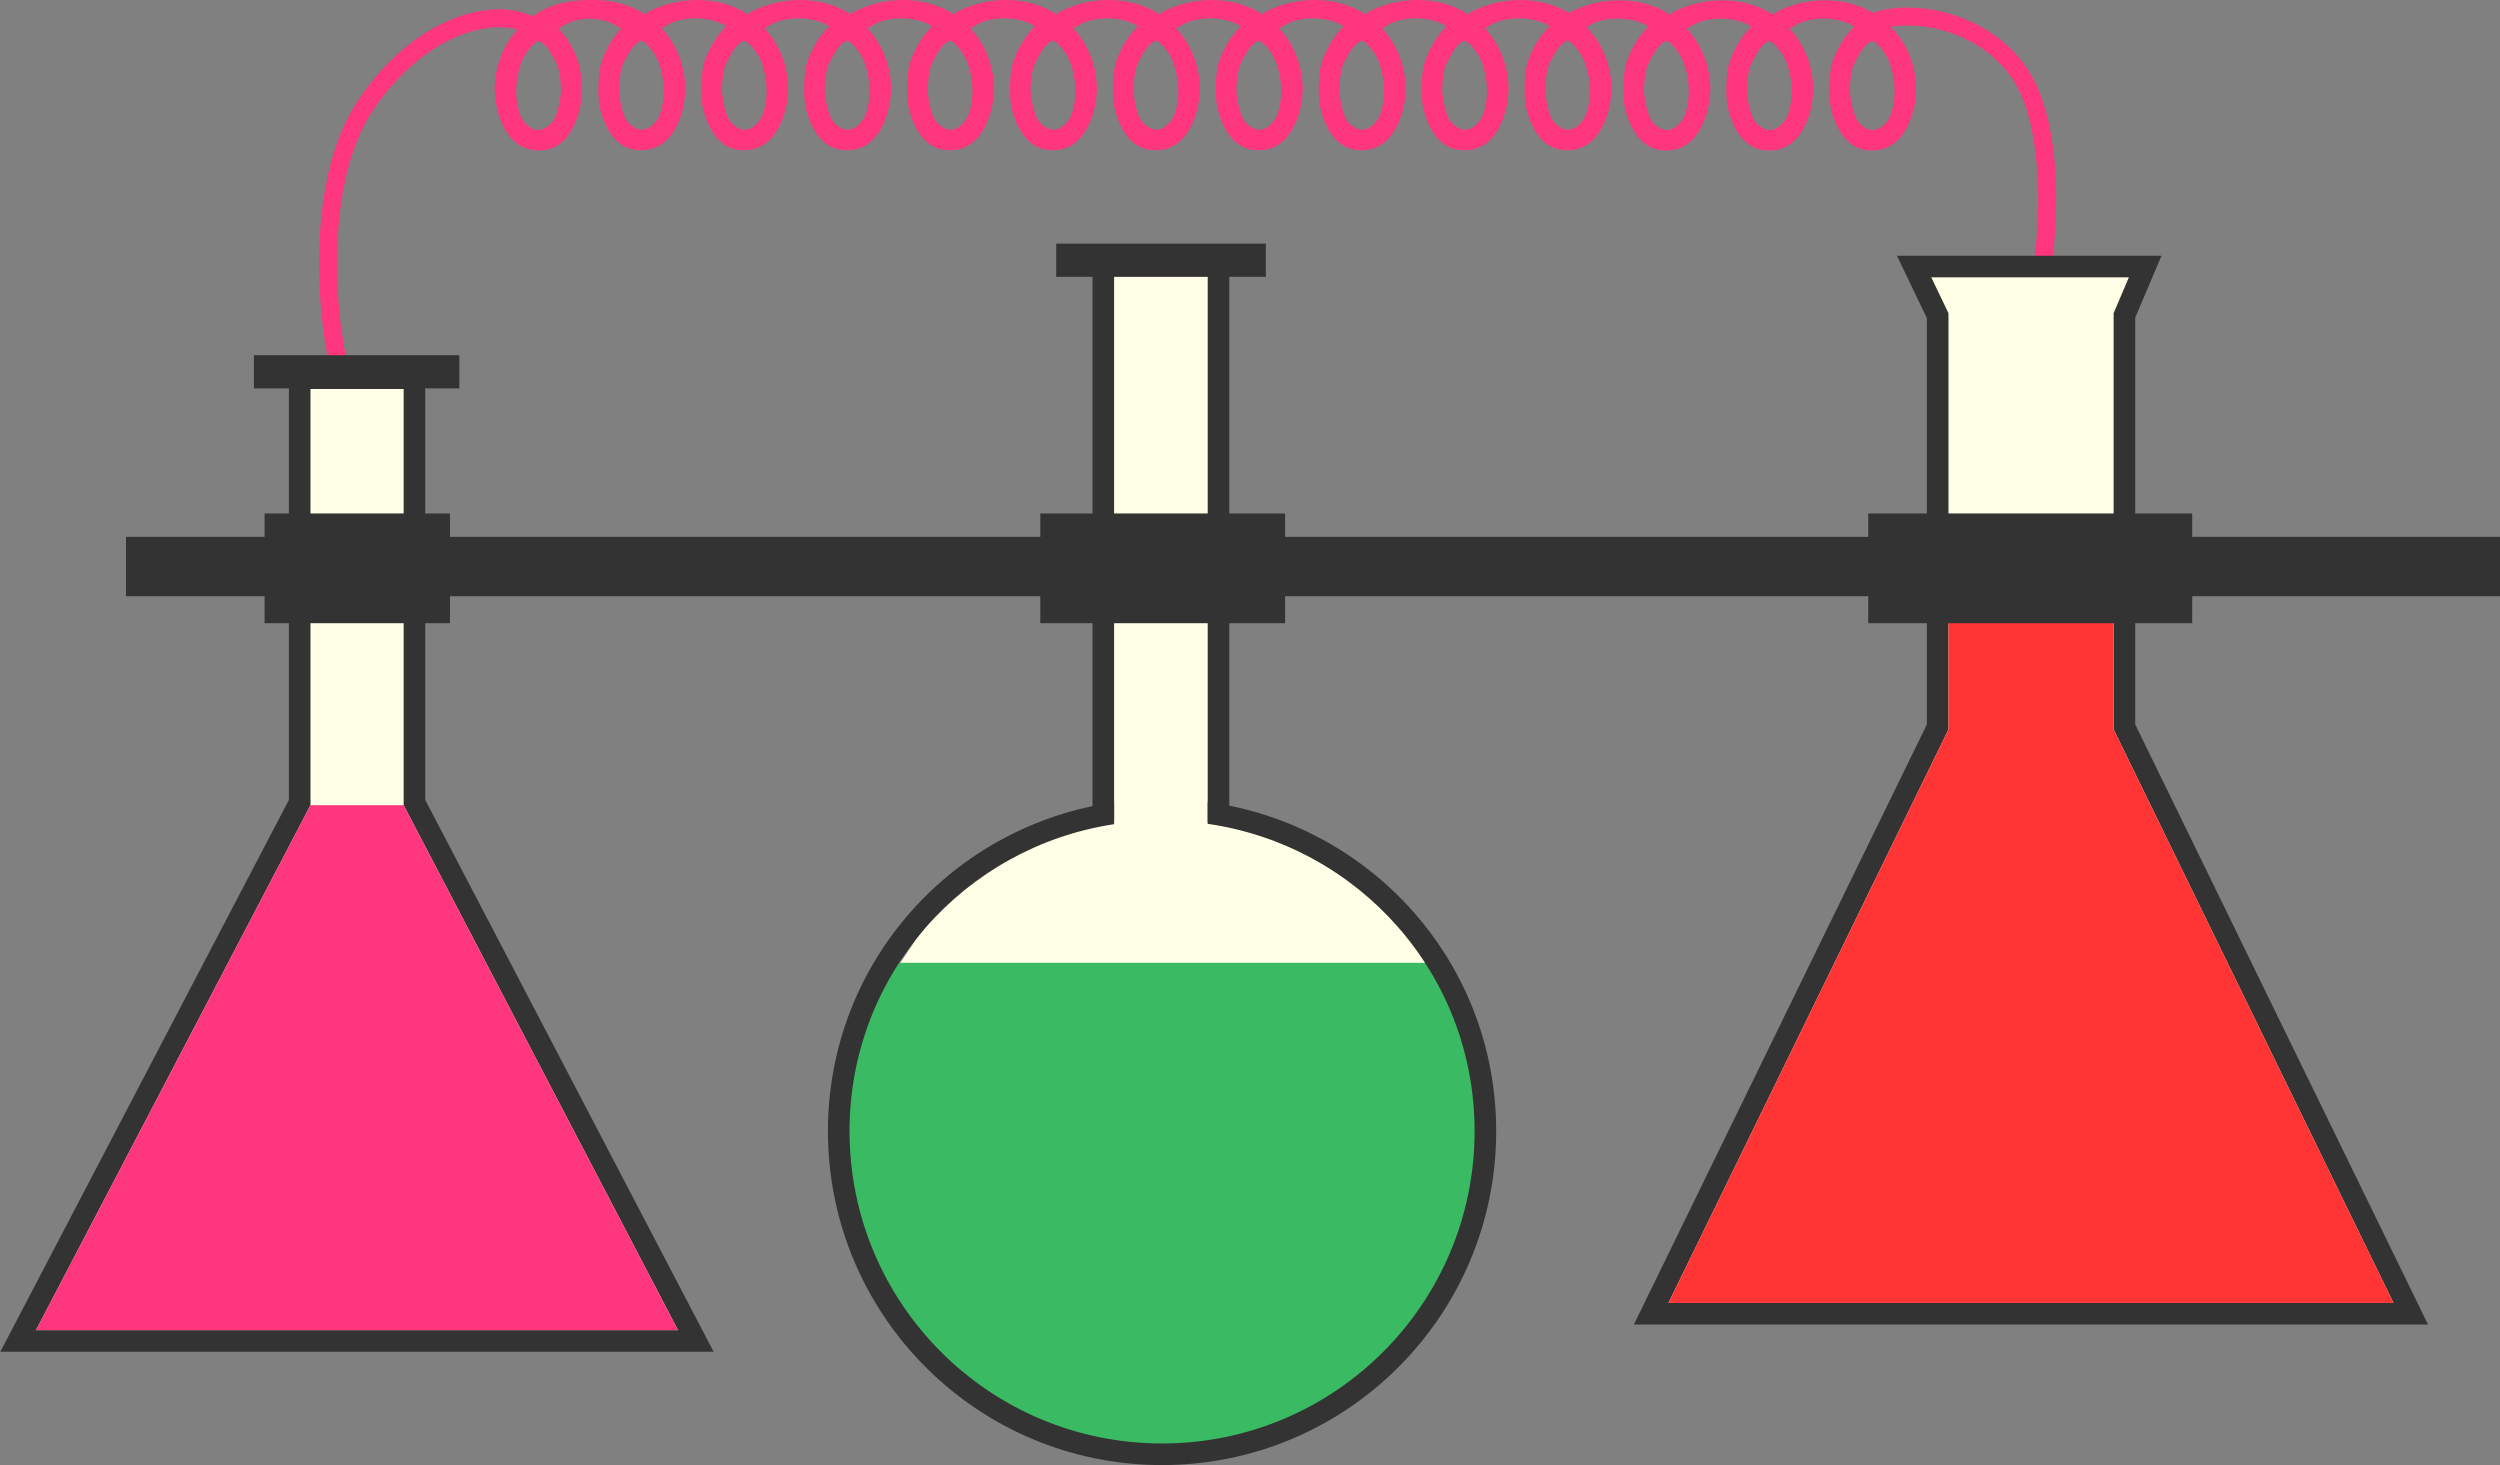 <svg width="1389" height="814" viewBox="0 0 1389 814" fill="none" xmlns="http://www.w3.org/2000/svg">
<rect x="0" y="0" width="1389" height="814" fill="#808080" stroke="none"/>
<path d="M306.74 12.434L306.733 12.429C306.001 11.869 305.253 11.325 304.64 10.902C304.333 10.691 304.065 10.514 303.854 10.382C303.748 10.315 303.661 10.264 303.594 10.226C303.535 10.194 303.506 10.18 303.499 10.177C303.497 10.176 303.497 10.176 303.498 10.176C303.352 10.118 303.18 10.045 303.026 9.959C302.901 9.889 302.626 9.724 302.453 9.414C302.352 9.235 302.29 9.014 302.307 8.771C302.322 8.538 302.405 8.348 302.49 8.212C302.644 7.964 302.866 7.792 303.027 7.681C303.368 7.444 303.892 7.179 304.576 6.863C305.279 6.537 306.22 6.128 307.441 5.603L307.445 5.601C323.494 -1.212 342.807 -0.601 357.21 8.4L357.211 8.401C376.229 20.323 384.474 44.078 376.952 65.087L376.951 65.089C374.678 71.385 371.535 76.064 367.497 78.978C363.437 81.906 358.57 82.982 353.01 82.243C344.11 81.083 337.621 73.033 334.399 60.196C333.62 57.187 333.341 52.21 333.465 47.39C333.59 42.577 334.121 37.713 335.057 34.948C337.436 27.863 341.046 21.717 345.749 16.609L345.753 16.605L347.784 14.425L346.217 13.378C346.216 13.377 346.215 13.376 346.214 13.376C343.574 11.634 340.146 10.559 336.833 9.934C333.531 9.311 330.423 9.149 328.489 9.187C324.563 9.263 318.113 10.124 313.445 12.863C313.443 12.864 313.442 12.865 313.44 12.866L310.617 14.564L310.04 14.912L309.501 14.507L306.74 12.434ZM304.005 8.215C304.005 8.215 304.006 8.215 304.006 8.215C303.996 8.208 303.99 8.205 303.99 8.206C303.991 8.206 303.995 8.209 304.005 8.215ZM366.754 34.08L366.754 34.08L366.751 34.071C365.772 31.404 363.844 28.242 361.75 25.751C360.705 24.508 359.644 23.463 358.67 22.738C357.662 21.988 356.887 21.685 356.387 21.685C355.823 21.685 355.139 21.929 354.371 22.407C353.616 22.878 352.865 23.521 352.188 24.191C351.514 24.857 350.936 25.527 350.525 26.032C350.321 26.284 350.159 26.493 350.05 26.637C349.995 26.71 349.954 26.766 349.926 26.803L349.901 26.837L349.873 26.882C349.844 26.927 349.801 26.995 349.746 27.082C349.636 27.257 349.477 27.511 349.281 27.828C348.891 28.462 348.356 29.346 347.78 30.345C346.617 32.362 345.329 34.777 344.697 36.547C344.074 38.293 343.61 41.094 343.302 43.763C342.997 46.416 342.859 48.819 342.859 49.717C342.859 51.642 343.55 58.929 346.012 65.025C347.184 67.926 349.161 69.948 351.177 71.247C353.216 72.562 355.226 73.094 356.387 73.094C358.815 73.094 363.081 72.043 366.799 65.734C371.101 56.041 370.362 43.654 366.754 34.08Z" fill="#FD367E" stroke="#FD367E" stroke-width="2"/>
<path d="M535.443 12.434L535.436 12.429C534.704 11.869 533.956 11.325 533.343 10.902C533.036 10.691 532.768 10.514 532.557 10.382C532.451 10.315 532.364 10.264 532.297 10.226C532.238 10.194 532.209 10.18 532.202 10.177C532.201 10.176 532.201 10.176 532.202 10.176C532.056 10.118 531.883 10.045 531.729 9.959C531.604 9.889 531.329 9.724 531.156 9.414C531.055 9.235 530.994 9.014 531.01 8.771C531.025 8.538 531.108 8.348 531.193 8.212C531.347 7.964 531.57 7.792 531.73 7.681C532.071 7.444 532.595 7.179 533.28 6.863C533.983 6.537 534.924 6.128 536.144 5.603L536.148 5.601C552.197 -1.212 571.51 -0.601 585.913 8.4L585.915 8.401C604.932 20.323 613.178 44.078 605.655 65.087L605.654 65.089C603.381 71.385 600.239 76.064 596.2 78.978C592.141 81.906 587.273 82.982 581.713 82.243C572.813 81.083 566.324 73.033 563.102 60.196C562.323 57.187 562.044 52.21 562.169 47.39C562.293 42.577 562.824 37.713 563.76 34.948C566.139 27.863 569.749 21.717 574.452 16.609L574.456 16.605L576.487 14.425L574.92 13.378C574.919 13.377 574.918 13.376 574.917 13.376C572.278 11.634 568.849 10.559 565.537 9.934C562.234 9.311 559.127 9.149 557.192 9.187C553.267 9.263 546.816 10.124 542.148 12.863C542.147 12.864 542.145 12.865 542.143 12.866L539.32 14.564L538.743 14.912L538.204 14.507L535.443 12.434ZM532.708 8.215C532.709 8.215 532.709 8.215 532.709 8.215C532.699 8.208 532.693 8.205 532.694 8.206C532.694 8.206 532.699 8.209 532.708 8.215ZM595.457 34.08L595.457 34.08L595.454 34.071C594.475 31.404 592.548 28.242 590.453 25.751C589.408 24.508 588.347 23.463 587.373 22.738C586.365 21.988 585.59 21.685 585.091 21.685C584.526 21.685 583.842 21.929 583.074 22.407C582.319 22.878 581.568 23.521 580.891 24.191C580.217 24.857 579.639 25.527 579.229 26.032C579.024 26.284 578.862 26.493 578.753 26.637C578.698 26.71 578.657 26.766 578.629 26.803L578.605 26.837L578.576 26.882C578.547 26.927 578.504 26.995 578.449 27.082C578.339 27.257 578.18 27.511 577.985 27.828C577.594 28.462 577.059 29.346 576.483 30.345C575.32 32.362 574.032 34.777 573.401 36.547C572.778 38.293 572.313 41.094 572.006 43.763C571.7 46.416 571.563 48.819 571.563 49.717C571.563 51.642 572.254 58.929 574.716 65.025C575.888 67.926 577.864 69.948 579.88 71.247C581.92 72.562 583.929 73.094 585.091 73.094C587.519 73.094 591.784 72.043 595.502 65.734C599.805 56.041 599.065 43.654 595.457 34.08Z" fill="#FD367E" stroke="#FD367E" stroke-width="2"/>
<path d="M706.971 12.433L706.964 12.428C706.232 11.868 705.484 11.324 704.871 10.901C704.564 10.69 704.296 10.512 704.085 10.38C703.979 10.314 703.892 10.263 703.825 10.225C703.766 10.193 703.737 10.179 703.73 10.176C703.729 10.175 703.729 10.175 703.73 10.175C703.584 10.117 703.411 10.044 703.257 9.958C703.132 9.888 702.857 9.723 702.684 9.413C702.583 9.234 702.522 9.013 702.538 8.77C702.553 8.537 702.636 8.347 702.722 8.211C702.875 7.963 703.098 7.791 703.258 7.68C703.599 7.443 704.123 7.178 704.808 6.862C705.511 6.537 706.452 6.127 707.672 5.602L707.676 5.6C723.725 -1.213 743.038 -0.602 757.442 8.399L757.443 8.4C776.461 20.322 784.706 44.077 777.183 65.085L777.182 65.088C774.909 71.384 771.767 76.063 767.728 78.977C763.669 81.906 758.801 82.981 753.241 82.243C744.341 81.082 737.852 73.032 734.63 60.195C733.851 57.186 733.572 52.209 733.697 47.389C733.821 42.576 734.352 37.712 735.288 34.947C737.667 27.862 741.277 21.716 745.98 16.608L745.984 16.604L748.015 14.424L746.448 13.377C746.447 13.376 746.446 13.376 746.445 13.375C743.806 11.633 740.377 10.558 737.065 9.933C733.762 9.31 730.655 9.148 728.72 9.186C724.795 9.262 718.344 10.123 713.676 12.862C713.675 12.863 713.673 12.864 713.672 12.865L710.849 14.563L710.271 14.911L709.733 14.506L706.971 12.433ZM704.236 8.214C704.237 8.214 704.237 8.214 704.237 8.214C704.227 8.207 704.221 8.204 704.222 8.205C704.222 8.205 704.227 8.208 704.236 8.214ZM766.985 34.079L766.985 34.079L766.982 34.07C766.003 31.403 764.076 28.241 761.981 25.75C760.936 24.507 759.875 23.462 758.901 22.737C757.894 21.987 757.118 21.684 756.619 21.684C756.054 21.684 755.37 21.928 754.602 22.407C753.847 22.877 753.096 23.52 752.419 24.19C751.745 24.856 751.167 25.526 750.757 26.031C750.552 26.283 750.391 26.492 750.281 26.637C750.226 26.709 750.185 26.765 750.158 26.802L750.133 26.836L750.104 26.881C750.075 26.927 750.032 26.994 749.977 27.081C749.867 27.256 749.708 27.51 749.513 27.827C749.122 28.461 748.587 29.345 748.011 30.344C746.848 32.361 745.56 34.776 744.929 36.546C744.306 38.292 743.841 41.093 743.534 43.762C743.228 46.415 743.091 48.819 743.091 49.716C743.091 51.641 743.782 58.928 746.244 65.024C747.416 67.925 749.392 69.947 751.408 71.246C753.448 72.561 755.457 73.093 756.619 73.093C759.047 73.093 763.312 72.042 767.03 65.733C771.333 56.041 770.593 43.653 766.985 34.079Z" fill="#FD367E" stroke="#FD367E" stroke-width="2"/>
<path d="M933.44 12.6L933.434 12.594C932.701 12.035 931.953 11.491 931.34 11.068C931.033 10.856 930.766 10.679 930.554 10.547C930.448 10.481 930.362 10.43 930.294 10.392C930.236 10.359 930.206 10.345 930.2 10.342C930.198 10.342 930.198 10.342 930.199 10.342C930.053 10.283 929.88 10.211 929.726 10.124C929.602 10.054 929.327 9.89 929.153 9.58C929.053 9.4 928.991 9.18 929.007 8.937C929.023 8.704 929.106 8.514 929.191 8.377C929.345 8.13 929.567 7.958 929.727 7.847C930.069 7.61 930.593 7.345 931.277 7.028C931.98 6.703 932.921 6.293 934.141 5.769L934.146 5.767C950.194 -1.047 969.508 -0.435 983.911 8.566L983.912 8.567C1002.93 20.489 1011.17 44.244 1003.65 65.252L1003.65 65.255C1001.38 71.551 998.236 76.229 994.197 79.143C990.138 82.072 985.271 83.148 979.71 82.409C970.81 81.249 964.322 73.199 961.099 60.362C960.32 57.352 960.042 52.376 960.166 47.556C960.29 42.743 960.822 37.879 961.758 35.114C964.137 28.028 967.747 21.883 972.449 16.775L972.453 16.77L974.484 14.591L972.917 13.543C972.916 13.543 972.915 13.542 972.915 13.542C970.275 11.8 966.847 10.725 963.534 10.1C960.231 9.476 957.124 9.315 955.19 9.353C951.264 9.429 944.813 10.29 940.145 13.029C940.144 13.03 940.142 13.03 940.141 13.031L937.318 14.73L936.741 15.078L936.202 14.673L933.44 12.6ZM930.706 8.381C930.706 8.381 930.706 8.381 930.707 8.381C930.696 8.374 930.691 8.371 930.691 8.371C930.691 8.372 930.696 8.375 930.706 8.381ZM993.454 34.245L993.454 34.245L993.451 34.237C992.472 31.57 990.545 28.408 988.45 25.917C987.405 24.674 986.344 23.629 985.37 22.904C984.363 22.154 983.588 21.851 983.088 21.851C982.524 21.851 981.84 22.095 981.072 22.573C980.316 23.044 979.565 23.687 978.888 24.357C978.215 25.023 977.637 25.693 977.226 26.198C977.021 26.45 976.86 26.659 976.75 26.803C976.696 26.876 976.654 26.932 976.627 26.969L976.602 27.003L976.573 27.048C976.544 27.093 976.502 27.161 976.447 27.248C976.337 27.422 976.177 27.677 975.982 27.994C975.591 28.628 975.056 29.512 974.48 30.511C973.318 32.528 972.03 34.943 971.398 36.713C970.775 38.459 970.31 41.26 970.003 43.929C969.697 46.582 969.56 48.985 969.56 49.883C969.56 51.808 970.251 59.095 972.713 65.191C973.885 68.092 975.862 70.114 977.877 71.413C979.917 72.728 981.927 73.26 983.088 73.26C985.516 73.26 989.782 72.208 993.5 65.899C997.802 56.207 997.062 43.82 993.454 34.245Z" fill="#FD367E" stroke="#FD367E" stroke-width="2"/>
<path d="M421.092 12.434L421.085 12.429C420.353 11.869 419.605 11.325 418.992 10.902C418.685 10.691 418.417 10.514 418.206 10.382C418.1 10.315 418.013 10.264 417.946 10.226C417.887 10.194 417.858 10.18 417.851 10.177C417.85 10.176 417.849 10.176 417.851 10.176C417.704 10.118 417.532 10.045 417.378 9.959C417.253 9.889 416.978 9.724 416.805 9.414C416.704 9.235 416.643 9.014 416.659 8.771C416.674 8.538 416.757 8.348 416.842 8.212C416.996 7.964 417.219 7.792 417.379 7.681C417.72 7.444 418.244 7.179 418.928 6.863C419.632 6.537 420.573 6.128 421.793 5.603L421.797 5.601C437.846 -1.212 457.159 -0.601 471.562 8.4L471.564 8.401C490.581 20.323 498.827 44.078 491.304 65.087L491.303 65.089C489.03 71.385 485.888 76.064 481.849 78.978C477.79 81.906 472.922 82.982 467.362 82.243C458.462 81.083 451.973 73.033 448.751 60.196C447.972 57.187 447.693 52.21 447.818 47.39C447.942 42.577 448.473 37.713 449.409 34.948C451.788 27.863 455.398 21.717 460.101 16.609L460.105 16.605L462.136 14.425L460.569 13.378C460.568 13.377 460.567 13.376 460.566 13.376C457.927 11.634 454.498 10.559 451.185 9.934C447.883 9.311 444.776 9.149 442.841 9.187C438.916 9.263 432.465 10.124 427.797 12.863C427.796 12.864 427.794 12.865 427.792 12.866L424.969 14.564L424.392 14.912L423.853 14.507L421.092 12.434ZM418.357 8.215C418.358 8.215 418.358 8.215 418.358 8.215C418.348 8.208 418.342 8.205 418.343 8.206C418.343 8.206 418.348 8.209 418.357 8.215ZM481.106 34.08L481.106 34.08L481.103 34.071C480.124 31.404 478.197 28.242 476.102 25.751C475.057 24.508 473.996 23.463 473.022 22.738C472.014 21.988 471.239 21.685 470.74 21.685C470.175 21.685 469.491 21.929 468.723 22.407C467.968 22.878 467.217 23.521 466.54 24.191C465.866 24.857 465.288 25.527 464.878 26.032C464.673 26.284 464.511 26.493 464.402 26.637C464.347 26.71 464.306 26.766 464.278 26.803L464.253 26.837L464.225 26.882C464.196 26.927 464.153 26.995 464.098 27.082C463.988 27.257 463.829 27.511 463.634 27.828C463.243 28.462 462.708 29.346 462.132 30.345C460.969 32.362 459.681 34.777 459.05 36.547C458.427 38.293 457.962 41.094 457.655 43.763C457.349 46.416 457.212 48.819 457.212 49.717C457.212 51.642 457.903 58.929 460.365 65.025C461.537 67.926 463.513 69.948 465.529 71.247C467.569 72.562 469.578 73.094 470.74 73.094C473.167 73.094 477.433 72.043 481.151 65.734C485.453 56.041 484.714 43.654 481.106 34.08Z" fill="#FD367E" stroke="#FD367E" stroke-width="2"/>
<path d="M649.795 12.433L649.788 12.428C649.056 11.868 648.308 11.324 647.695 10.901C647.388 10.69 647.12 10.512 646.909 10.38C646.803 10.314 646.716 10.263 646.649 10.225C646.59 10.193 646.561 10.179 646.554 10.176C646.553 10.175 646.553 10.175 646.554 10.175C646.408 10.117 646.235 10.044 646.081 9.958C645.956 9.888 645.681 9.723 645.508 9.413C645.407 9.234 645.346 9.013 645.362 8.77C645.377 8.537 645.46 8.347 645.546 8.211C645.699 7.963 645.922 7.791 646.082 7.68C646.423 7.443 646.947 7.178 647.632 6.862C648.335 6.537 649.276 6.127 650.496 5.602L650.5 5.6C666.549 -1.213 685.862 -0.602 700.265 8.399L700.267 8.4C719.285 20.322 727.53 44.077 720.007 65.085L720.006 65.088C717.733 71.384 714.591 76.063 710.552 78.977C706.493 81.906 701.625 82.981 696.065 82.243C687.165 81.082 680.676 73.032 677.454 60.195C676.675 57.186 676.396 52.209 676.521 47.389C676.645 42.576 677.176 37.712 678.112 34.947C680.491 27.862 684.101 21.716 688.804 16.608L688.808 16.604L690.839 14.424L689.272 13.377C689.271 13.376 689.27 13.376 689.269 13.375C686.63 11.633 683.201 10.558 679.889 9.933C676.586 9.31 673.479 9.148 671.544 9.186C667.619 9.262 661.168 10.123 656.5 12.862C656.499 12.863 656.497 12.864 656.495 12.865L653.673 14.563L653.095 14.911L652.556 14.506L649.795 12.433ZM647.06 8.214C647.061 8.214 647.061 8.214 647.061 8.214C647.051 8.207 647.045 8.204 647.046 8.205C647.046 8.205 647.051 8.208 647.06 8.214ZM709.809 34.079L709.809 34.079L709.806 34.07C708.827 31.403 706.9 28.241 704.805 25.75C703.76 24.507 702.699 23.462 701.725 22.737C700.717 21.987 699.942 21.684 699.443 21.684C698.878 21.684 698.194 21.928 697.426 22.407C696.671 22.877 695.92 23.52 695.243 24.19C694.569 24.856 693.991 25.526 693.581 26.031C693.376 26.283 693.215 26.492 693.105 26.637C693.05 26.709 693.009 26.765 692.982 26.802L692.957 26.836L692.928 26.881C692.899 26.927 692.856 26.994 692.801 27.081C692.691 27.256 692.532 27.51 692.337 27.827C691.946 28.461 691.411 29.345 690.835 30.344C689.672 32.361 688.384 34.776 687.753 36.546C687.13 38.292 686.665 41.093 686.358 43.762C686.052 46.415 685.915 48.819 685.915 49.716C685.915 51.641 686.606 58.928 689.068 65.024C690.24 67.925 692.216 69.947 694.232 71.246C696.272 72.561 698.281 73.093 699.443 73.093C701.871 73.093 706.136 72.042 709.854 65.733C714.157 56.041 713.417 43.653 709.809 34.079Z" fill="#FD367E" stroke="#FD367E" stroke-width="2"/>
<path d="M876.264 12.6L876.258 12.594C875.525 12.035 874.777 11.491 874.164 11.068C873.857 10.856 873.59 10.679 873.378 10.547C873.272 10.481 873.186 10.43 873.118 10.392C873.06 10.359 873.03 10.345 873.024 10.342C873.022 10.342 873.022 10.342 873.023 10.342C872.877 10.283 872.704 10.211 872.55 10.124C872.426 10.054 872.151 9.89 871.977 9.58C871.877 9.4 871.815 9.18 871.831 8.937C871.847 8.704 871.93 8.514 872.015 8.377C872.169 8.13 872.391 7.958 872.551 7.847C872.893 7.61 873.417 7.345 874.101 7.028C874.804 6.703 875.745 6.293 876.965 5.769L876.97 5.767C893.018 -1.047 912.332 -0.435 926.735 8.566L926.736 8.567C945.754 20.489 953.999 44.244 946.476 65.252L946.475 65.255C944.202 71.551 941.06 76.229 937.021 79.143C932.962 82.072 928.095 83.148 922.534 82.409C913.634 81.249 907.146 73.199 903.923 60.362C903.144 57.352 902.866 52.376 902.99 47.556C903.114 42.743 903.646 37.879 904.582 35.114C906.961 28.028 910.571 21.883 915.273 16.775L915.277 16.77L917.308 14.591L915.741 13.543C915.74 13.543 915.739 13.542 915.739 13.542C913.099 11.8 909.671 10.725 906.358 10.1C903.055 9.476 899.948 9.315 898.014 9.353C894.088 9.429 887.637 10.29 882.969 13.029C882.968 13.03 882.966 13.03 882.965 13.031L880.142 14.73L879.564 15.078L879.026 14.673L876.264 12.6ZM873.53 8.381C873.53 8.381 873.53 8.381 873.53 8.381C873.52 8.374 873.515 8.371 873.515 8.371C873.515 8.372 873.52 8.375 873.53 8.381ZM936.278 34.245L936.278 34.245L936.275 34.237C935.296 31.57 933.369 28.408 931.274 25.917C930.229 24.674 929.168 23.629 928.194 22.904C927.187 22.154 926.412 21.851 925.912 21.851C925.348 21.851 924.664 22.095 923.896 22.573C923.14 23.044 922.389 23.687 921.712 24.357C921.039 25.023 920.461 25.693 920.05 26.198C919.845 26.45 919.684 26.659 919.574 26.803C919.52 26.876 919.478 26.932 919.451 26.969L919.426 27.003L919.397 27.048C919.368 27.093 919.326 27.161 919.271 27.248C919.161 27.422 919.001 27.677 918.806 27.994C918.415 28.628 917.88 29.512 917.304 30.511C916.142 32.528 914.854 34.943 914.222 36.713C913.599 38.459 913.134 41.26 912.827 43.929C912.521 46.582 912.384 48.985 912.384 49.883C912.384 51.808 913.075 59.095 915.537 65.191C916.709 68.092 918.686 70.114 920.701 71.413C922.741 72.728 924.751 73.26 925.912 73.26C928.34 73.26 932.606 72.208 936.323 65.899C940.626 56.207 939.886 43.82 936.278 34.245Z" fill="#FD367E" stroke="#FD367E" stroke-width="2"/>
<path d="M821.322 12.433L821.315 12.428C820.583 11.868 819.835 11.324 819.222 10.901C818.915 10.69 818.648 10.512 818.436 10.38C818.33 10.314 818.243 10.263 818.176 10.225C818.117 10.193 818.088 10.179 818.082 10.176C818.08 10.175 818.08 10.175 818.081 10.175C817.935 10.117 817.762 10.044 817.608 9.958C817.483 9.888 817.208 9.723 817.035 9.413C816.935 9.234 816.873 9.013 816.889 8.77C816.905 8.537 816.988 8.347 817.073 8.211C817.227 7.963 817.449 7.791 817.609 7.68C817.951 7.443 818.474 7.178 819.159 6.862C819.862 6.537 820.803 6.127 822.023 5.602L822.027 5.6C838.076 -1.213 857.39 -0.602 871.793 8.399L871.794 8.4C890.812 20.322 899.057 44.077 891.534 65.085L891.533 65.088C889.26 71.384 886.118 76.063 882.079 78.977C878.02 81.906 873.153 82.981 867.592 82.243C858.692 81.082 852.203 73.032 848.981 60.195C848.202 57.186 847.923 52.209 848.048 47.389C848.172 42.576 848.703 37.712 849.639 34.947C852.018 27.862 855.629 21.716 860.331 16.608L860.335 16.604L862.366 14.424L860.799 13.377C860.798 13.376 860.797 13.376 860.796 13.375C858.157 11.633 854.728 10.558 851.416 9.933C848.113 9.31 845.006 9.148 843.071 9.186C839.146 9.262 832.695 10.123 828.027 12.862C828.026 12.863 828.024 12.864 828.023 12.865L825.2 14.563L824.622 14.911L824.084 14.506L821.322 12.433ZM818.587 8.214C818.588 8.214 818.588 8.214 818.588 8.214C818.578 8.207 818.572 8.204 818.573 8.205C818.573 8.205 818.578 8.208 818.587 8.214ZM881.336 34.079L881.336 34.079L881.333 34.07C880.354 31.403 878.427 28.241 876.332 25.75C875.287 24.507 874.226 23.462 873.252 22.737C872.245 21.987 871.469 21.684 870.97 21.684C870.406 21.684 869.721 21.928 868.953 22.407C868.198 22.877 867.447 23.52 866.77 24.19C866.096 24.856 865.518 25.526 865.108 26.031C864.903 26.283 864.742 26.492 864.632 26.637C864.578 26.709 864.536 26.765 864.509 26.802L864.484 26.836L864.455 26.881C864.426 26.927 864.384 26.994 864.329 27.081C864.218 27.256 864.059 27.51 863.864 27.827C863.473 28.461 862.938 29.345 862.362 30.344C861.2 32.361 859.911 34.776 859.28 36.546C858.657 38.292 858.192 41.093 857.885 43.762C857.579 46.415 857.442 48.819 857.442 49.716C857.442 51.641 858.133 58.928 860.595 65.024C861.767 67.925 863.743 69.947 865.759 71.246C867.799 72.561 869.808 73.093 870.97 73.093C873.398 73.093 877.664 72.042 881.381 65.733C885.684 56.041 884.944 43.653 881.336 34.079Z" fill="#FD367E" stroke="#FD367E" stroke-width="2"/>
<path d="M478.267 12.434L478.26 12.429C477.528 11.869 476.78 11.325 476.167 10.902C475.86 10.691 475.592 10.514 475.381 10.382C475.275 10.315 475.188 10.264 475.121 10.226C475.062 10.194 475.033 10.18 475.026 10.177C475.025 10.176 475.025 10.176 475.026 10.176C474.88 10.118 474.707 10.045 474.553 9.959C474.428 9.889 474.153 9.724 473.98 9.414C473.879 9.235 473.818 9.014 473.834 8.771C473.849 8.538 473.932 8.348 474.017 8.212C474.171 7.964 474.394 7.792 474.554 7.681C474.895 7.444 475.419 7.179 476.103 6.863C476.807 6.537 477.748 6.128 478.968 5.603L478.972 5.601C495.021 -1.212 514.334 -0.601 528.737 8.4L528.739 8.401C547.756 20.323 556.002 44.078 548.479 65.087L548.478 65.089C546.205 71.385 543.063 76.064 539.024 78.978C534.965 81.906 530.097 82.982 524.537 82.243C515.637 81.083 509.148 73.033 505.926 60.196C505.147 57.187 504.868 52.21 504.993 47.39C505.117 42.577 505.648 37.713 506.584 34.948C508.963 27.863 512.573 21.717 517.276 16.609L517.28 16.605L519.311 14.425L517.744 13.378C517.743 13.377 517.742 13.376 517.741 13.376C515.102 11.634 511.673 10.559 508.361 9.934C505.058 9.311 501.951 9.149 500.016 9.187C496.091 9.263 489.64 10.124 484.972 12.863C484.971 12.864 484.969 12.865 484.967 12.866L482.144 14.564L481.567 14.912L481.028 14.507L478.267 12.434ZM475.532 8.215C475.533 8.215 475.533 8.215 475.533 8.215C475.523 8.208 475.517 8.205 475.518 8.206C475.518 8.206 475.523 8.209 475.532 8.215ZM538.281 34.08L538.281 34.08L538.278 34.071C537.299 31.404 535.372 28.242 533.277 25.751C532.232 24.508 531.171 23.463 530.197 22.738C529.189 21.988 528.414 21.685 527.915 21.685C527.35 21.685 526.666 21.929 525.898 22.407C525.143 22.878 524.392 23.521 523.715 24.191C523.041 24.857 522.463 25.527 522.053 26.032C521.848 26.284 521.686 26.493 521.577 26.637C521.522 26.71 521.481 26.766 521.453 26.803L521.429 26.837L521.4 26.882C521.371 26.927 521.328 26.995 521.273 27.082C521.163 27.257 521.004 27.511 520.809 27.828C520.418 28.462 519.883 29.346 519.307 30.345C518.144 32.362 516.856 34.777 516.225 36.547C515.602 38.293 515.137 41.094 514.83 43.763C514.524 46.416 514.387 48.819 514.387 49.717C514.387 51.642 515.078 58.929 517.54 65.025C518.712 67.926 520.688 69.948 522.704 71.247C524.744 72.562 526.753 73.094 527.915 73.094C530.343 73.094 534.608 72.043 538.326 65.734C542.629 56.041 541.889 43.654 538.281 34.08Z" fill="#FD367E" stroke="#FD367E" stroke-width="2"/>
<path d="M363.916 12.434L363.909 12.429C363.177 11.869 362.429 11.325 361.816 10.902C361.509 10.691 361.241 10.514 361.03 10.382C360.924 10.315 360.837 10.264 360.77 10.226C360.711 10.194 360.682 10.18 360.675 10.177C360.674 10.176 360.673 10.176 360.675 10.176C360.528 10.118 360.356 10.045 360.202 9.959C360.077 9.889 359.802 9.724 359.629 9.414C359.528 9.235 359.467 9.014 359.483 8.771C359.498 8.538 359.581 8.348 359.666 8.212C359.82 7.964 360.043 7.792 360.203 7.681C360.544 7.444 361.068 7.179 361.752 6.863C362.456 6.537 363.397 6.128 364.617 5.603L364.621 5.601C380.67 -1.212 399.983 -0.601 414.386 8.4L414.388 8.401C433.405 20.323 441.651 44.078 434.128 65.087L434.127 65.089C431.854 71.385 428.712 76.064 424.673 78.978C420.614 81.906 415.746 82.982 410.186 82.243C401.286 81.083 394.797 73.033 391.575 60.196C390.796 57.187 390.517 52.21 390.642 47.39C390.766 42.577 391.297 37.713 392.233 34.948C394.612 27.863 398.222 21.717 402.925 16.609L402.929 16.605L404.96 14.425L403.393 13.378C403.392 13.377 403.391 13.376 403.39 13.376C400.751 11.634 397.322 10.559 394.009 9.934C390.707 9.311 387.6 9.149 385.665 9.187C381.74 9.263 375.289 10.124 370.621 12.863C370.619 12.864 370.618 12.865 370.616 12.866L367.793 14.564L367.216 14.912L366.677 14.507L363.916 12.434ZM361.181 8.215C361.182 8.215 361.182 8.215 361.182 8.215C361.172 8.208 361.166 8.205 361.167 8.206C361.167 8.206 361.172 8.209 361.181 8.215ZM423.93 34.08L423.93 34.08L423.927 34.071C422.948 31.404 421.021 28.242 418.926 25.751C417.881 24.508 416.82 23.463 415.846 22.738C414.838 21.988 414.063 21.685 413.564 21.685C412.999 21.685 412.315 21.929 411.547 22.407C410.792 22.878 410.041 23.521 409.364 24.191C408.69 24.857 408.112 25.527 407.702 26.032C407.497 26.284 407.335 26.493 407.226 26.637C407.171 26.71 407.13 26.766 407.102 26.803L407.077 26.837L407.049 26.882C407.02 26.927 406.977 26.995 406.922 27.082C406.812 27.257 406.653 27.511 406.458 27.828C406.067 28.462 405.532 29.346 404.956 30.345C403.793 32.362 402.505 34.777 401.874 36.547C401.251 38.293 400.786 41.094 400.479 43.763C400.173 46.416 400.036 48.819 400.036 49.717C400.036 51.642 400.726 58.929 403.189 65.025C404.36 67.926 406.337 69.948 408.353 71.247C410.392 72.562 412.402 73.094 413.564 73.094C415.991 73.094 420.257 72.043 423.975 65.734C428.277 56.041 427.538 43.654 423.93 34.08Z" fill="#FD367E" stroke="#FD367E" stroke-width="2"/>
<path d="M592.619 12.434L592.612 12.429C591.88 11.869 591.132 11.325 590.519 10.902C590.212 10.691 589.944 10.514 589.733 10.382C589.627 10.315 589.54 10.264 589.473 10.226C589.414 10.194 589.385 10.18 589.378 10.177C589.377 10.176 589.376 10.176 589.378 10.176C589.231 10.118 589.059 10.045 588.905 9.959C588.78 9.889 588.505 9.724 588.332 9.414C588.231 9.235 588.17 9.014 588.186 8.771C588.201 8.538 588.284 8.348 588.369 8.212C588.523 7.964 588.746 7.792 588.906 7.681C589.247 7.444 589.771 7.179 590.455 6.863C591.159 6.537 592.1 6.128 593.32 5.603L593.324 5.601C609.373 -1.212 628.686 -0.601 643.089 8.4L643.091 8.401C662.108 20.323 670.354 44.078 662.831 65.087L662.83 65.089C660.557 71.385 657.415 76.064 653.376 78.978C649.317 81.906 644.449 82.982 638.889 82.243C629.989 81.083 623.5 73.033 620.278 60.196C619.499 57.187 619.22 52.21 619.345 47.39C619.469 42.577 620 37.713 620.936 34.948C623.315 27.863 626.925 21.717 631.628 16.609L631.632 16.605L633.663 14.425L632.096 13.378C632.095 13.377 632.094 13.376 632.093 13.376C629.454 11.634 626.025 10.559 622.712 9.934C619.41 9.311 616.303 9.149 614.368 9.187C610.443 9.263 603.992 10.124 599.324 12.863C599.322 12.864 599.321 12.865 599.319 12.866L596.496 14.564L595.919 14.912L595.38 14.507L592.619 12.434ZM589.884 8.215C589.885 8.215 589.885 8.215 589.885 8.215C589.875 8.208 589.869 8.205 589.87 8.206C589.87 8.206 589.875 8.209 589.884 8.215ZM652.633 34.08L652.633 34.08L652.63 34.071C651.651 31.404 649.724 28.242 647.629 25.751C646.584 24.508 645.523 23.463 644.549 22.738C643.541 21.988 642.766 21.685 642.267 21.685C641.702 21.685 641.018 21.929 640.25 22.407C639.495 22.878 638.744 23.521 638.067 24.191C637.393 24.857 636.815 25.527 636.405 26.032C636.2 26.284 636.038 26.493 635.929 26.637C635.874 26.71 635.833 26.766 635.805 26.803L635.78 26.837L635.752 26.882C635.723 26.927 635.68 26.995 635.625 27.082C635.515 27.257 635.356 27.511 635.161 27.828C634.77 28.462 634.235 29.346 633.659 30.345C632.496 32.362 631.208 34.777 630.577 36.547C629.954 38.293 629.489 41.094 629.182 43.763C628.876 46.416 628.739 48.819 628.739 49.717C628.739 51.642 629.43 58.929 631.892 65.025C633.063 67.926 635.04 69.948 637.056 71.247C639.095 72.562 641.105 73.094 642.267 73.094C644.694 73.094 648.96 72.043 652.678 65.734C656.98 56.041 656.241 43.654 652.633 34.08Z" fill="#FD367E" stroke="#FD367E" stroke-width="2"/>
<path d="M764.146 12.433L764.139 12.428C763.407 11.868 762.659 11.324 762.046 10.901C761.739 10.69 761.472 10.512 761.26 10.38C761.154 10.314 761.067 10.263 761 10.225C760.941 10.193 760.912 10.179 760.905 10.176C760.904 10.175 760.904 10.175 760.905 10.175C760.759 10.117 760.586 10.044 760.432 9.958C760.307 9.888 760.032 9.723 759.859 9.413C759.759 9.234 759.697 9.013 759.713 8.77C759.729 8.537 759.811 8.347 759.897 8.211C760.051 7.963 760.273 7.791 760.433 7.68C760.775 7.443 761.298 7.178 761.983 6.862C762.686 6.537 763.627 6.127 764.847 5.602L764.851 5.6C780.9 -1.213 800.213 -0.602 814.617 8.399L814.618 8.4C833.636 20.322 841.881 44.077 834.358 65.085L834.357 65.088C832.084 71.384 828.942 76.063 824.903 78.977C820.844 81.906 815.977 82.981 810.416 82.243C801.516 81.082 795.027 73.032 791.805 60.195C791.026 57.186 790.747 52.209 790.872 47.389C790.996 42.576 791.527 37.712 792.463 34.947C794.842 27.862 798.452 21.716 803.155 16.608L803.159 16.604L805.19 14.424L803.623 13.377C803.622 13.376 803.621 13.376 803.62 13.375C800.981 11.633 797.552 10.558 794.24 9.933C790.937 9.31 787.83 9.148 785.895 9.186C781.97 9.262 775.519 10.123 770.851 12.862C770.85 12.863 770.848 12.864 770.847 12.865L768.024 14.563L767.446 14.911L766.908 14.506L764.146 12.433ZM761.411 8.214C761.412 8.214 761.412 8.214 761.412 8.214C761.402 8.207 761.396 8.204 761.397 8.205C761.397 8.205 761.402 8.208 761.411 8.214ZM824.16 34.079L824.16 34.079L824.157 34.07C823.178 31.403 821.251 28.241 819.156 25.75C818.111 24.507 817.05 23.462 816.076 22.737C815.069 21.987 814.293 21.684 813.794 21.684C813.23 21.684 812.545 21.928 811.777 22.407C811.022 22.877 810.271 23.52 809.594 24.19C808.92 24.856 808.342 25.526 807.932 26.031C807.727 26.283 807.566 26.492 807.456 26.637C807.401 26.709 807.36 26.765 807.333 26.802L807.308 26.836L807.279 26.881C807.25 26.927 807.208 26.994 807.153 27.081C807.042 27.256 806.883 27.51 806.688 27.827C806.297 28.461 805.762 29.345 805.186 30.344C804.024 32.361 802.735 34.776 802.104 36.546C801.481 38.292 801.016 41.093 800.709 43.762C800.403 46.415 800.266 48.819 800.266 49.716C800.266 51.641 800.957 58.928 803.419 65.024C804.591 67.925 806.567 69.947 808.583 71.246C810.623 72.561 812.632 73.093 813.794 73.093C816.222 73.093 820.488 72.042 824.205 65.733C828.508 56.041 827.768 43.653 824.16 34.079Z" fill="#FD367E" stroke="#FD367E" stroke-width="2"/>
<path d="M990.615 12.601L990.609 12.595C989.876 12.036 989.128 11.492 988.515 11.069C988.208 10.857 987.941 10.68 987.729 10.548C987.623 10.482 987.537 10.431 987.469 10.393C987.411 10.36 987.381 10.347 987.375 10.343C987.373 10.343 987.373 10.343 987.374 10.343C987.228 10.284 987.055 10.212 986.902 10.125C986.777 10.055 986.502 9.891 986.328 9.581C986.228 9.401 986.166 9.181 986.182 8.938C986.198 8.705 986.281 8.515 986.366 8.378C986.52 8.131 986.742 7.959 986.902 7.848C987.244 7.611 987.768 7.346 988.452 7.029C989.155 6.704 990.096 6.294 991.316 5.77L991.321 5.768C1007.37 -1.046 1026.68 -0.434 1041.09 8.567L1041.09 8.568C1060.1 20.49 1068.35 44.245 1060.83 65.253L1060.83 65.256C1058.55 71.552 1055.41 76.23 1051.37 79.144C1047.31 82.073 1042.45 83.149 1036.89 82.41C1027.99 81.25 1021.5 73.2 1018.27 60.363C1017.5 57.353 1017.22 52.377 1017.34 47.557C1017.47 42.744 1018 37.88 1018.93 35.115C1021.31 28.029 1024.92 21.884 1029.62 16.776L1029.63 16.771L1031.66 14.592L1030.09 13.544C1030.09 13.544 1030.09 13.543 1030.09 13.543C1027.45 11.801 1024.02 10.726 1020.71 10.101C1017.41 9.477 1014.3 9.316 1012.36 9.354C1008.44 9.43 1001.99 10.291 997.321 13.03C997.319 13.031 997.317 13.031 997.316 13.032L994.493 14.731L993.916 15.079L993.377 14.674L990.615 12.601ZM987.881 8.382C987.881 8.382 987.881 8.382 987.882 8.382C987.871 8.375 987.866 8.372 987.866 8.372C987.866 8.373 987.871 8.376 987.881 8.382ZM1050.63 34.246L1050.63 34.246L1050.63 34.238C1049.65 31.571 1047.72 28.409 1045.63 25.918C1044.58 24.675 1043.52 23.63 1042.55 22.905C1041.54 22.155 1040.76 21.852 1040.26 21.852C1039.7 21.852 1039.01 22.096 1038.25 22.574C1037.49 23.044 1036.74 23.688 1036.06 24.358C1035.39 25.024 1034.81 25.694 1034.4 26.199C1034.2 26.451 1034.03 26.66 1033.93 26.804C1033.87 26.877 1033.83 26.933 1033.8 26.97L1033.78 27.004L1033.75 27.049C1033.72 27.094 1033.68 27.162 1033.62 27.249C1033.51 27.423 1033.35 27.678 1033.16 27.995C1032.77 28.629 1032.23 29.513 1031.66 30.512C1030.49 32.529 1029.2 34.944 1028.57 36.714C1027.95 38.46 1027.49 41.261 1027.18 43.93C1026.87 46.583 1026.74 48.986 1026.74 49.884C1026.74 51.809 1027.43 59.096 1029.89 65.192C1031.06 68.093 1033.04 70.115 1035.05 71.414C1037.09 72.729 1039.1 73.261 1040.26 73.261C1042.69 73.261 1046.96 72.209 1050.67 65.9C1054.98 56.208 1054.24 43.821 1050.63 34.246Z" fill="#FD367E" stroke="#FD367E" stroke-width="2"/>
<path d="M348.835 12.572L348.842 12.567C349.574 12.008 350.322 11.464 350.935 11.041C351.242 10.829 351.51 10.652 351.721 10.52C351.827 10.454 351.914 10.403 351.981 10.365C352.04 10.332 352.069 10.318 352.076 10.315C352.078 10.315 352.078 10.315 352.077 10.315C352.223 10.256 352.395 10.184 352.549 10.097C352.674 10.027 352.949 9.863 353.122 9.553C353.223 9.373 353.285 9.153 353.268 8.91C353.253 8.677 353.17 8.487 353.085 8.35C352.931 8.103 352.709 7.931 352.549 7.819C352.207 7.583 351.683 7.318 350.999 7.001C350.296 6.676 349.355 6.266 348.134 5.741L348.13 5.74C332.081 -1.074 312.768 -0.462 298.365 8.539L298.364 8.54C279.346 20.462 271.101 44.217 278.624 65.225L278.624 65.228C280.898 71.524 284.04 76.202 288.078 79.116C292.138 82.045 297.005 83.121 302.565 82.382C311.466 81.222 317.954 73.172 321.176 60.335C321.955 57.325 322.234 52.349 322.11 47.529C321.985 42.715 321.454 37.852 320.518 35.087C318.139 28.001 314.529 21.856 309.827 16.748L309.822 16.743L307.791 14.564L309.359 13.516C309.359 13.516 309.36 13.515 309.361 13.514C312.001 11.773 315.429 10.698 318.742 10.072C322.045 9.449 325.152 9.288 327.086 9.325C331.012 9.402 337.462 10.262 342.13 13.002C342.132 13.002 342.133 13.003 342.135 13.004L344.958 14.703L345.535 15.05L346.074 14.646L348.835 12.572ZM351.57 8.353C351.57 8.354 351.569 8.354 351.569 8.354C351.579 8.347 351.585 8.344 351.585 8.344C351.584 8.345 351.58 8.348 351.57 8.353ZM288.821 34.218L288.821 34.218L288.824 34.21C289.803 31.543 291.731 28.381 293.825 25.89C294.871 24.647 295.931 23.602 296.905 22.877C297.913 22.127 298.688 21.824 299.188 21.824C299.752 21.824 300.436 22.068 301.204 22.546C301.959 23.016 302.71 23.66 303.388 24.329C304.061 24.996 304.639 25.666 305.05 26.171C305.254 26.422 305.416 26.631 305.525 26.776C305.58 26.849 305.622 26.905 305.649 26.942L305.674 26.976L305.702 27.021C305.731 27.066 305.774 27.134 305.829 27.221C305.939 27.395 306.098 27.649 306.294 27.966C306.685 28.601 307.219 29.485 307.795 30.483C308.958 32.501 310.246 34.916 310.878 36.686C311.501 38.431 311.965 41.232 312.273 43.902C312.578 46.555 312.716 48.958 312.716 49.856C312.716 51.781 312.025 59.068 309.563 65.164C308.391 68.065 306.414 70.086 304.398 71.386C302.359 72.701 300.349 73.233 299.188 73.233C296.76 73.233 292.494 72.181 288.776 65.872C284.474 56.18 285.213 43.793 288.821 34.218Z" fill="#FD367E" stroke="#FD367E" stroke-width="2"/>
<path d="M1130.83 167.345C1138.14 143.125 1143.78 73.706 1122.5 41.412C1101.23 9.118 1055.75 3.047 1035.76 14.629" stroke="#FD367E" stroke-width="10"/>
<path d="M189.5 207.824C182.187 183.604 172.999 102.88 203.5 57.904C234 12.928 275.876 3.047 295.867 14.629" stroke="#FD367E" stroke-width="10"/>
<rect width="1319" height="32.983" transform="matrix(-1 0 0 1 1389 298.276)" fill="#333333"/>
<path d="M1067.6 156.678L1076.57 175.378V403.881L921.608 721.268L917.394 729.9H927H1329.81H1339.41L1335.2 721.269L1180.33 403.881V175.236L1188.32 156.431L1191.87 148.083H1182.8H1073.01H1063.47L1067.6 156.678Z" fill="#FFFEE6" stroke="#333333" stroke-width="12"/>
<path d="M1174.33 405.267V308.942L1134 308.942L1097 308.942H1082.57V405.267L927 723.9H1329.81L1174.33 405.267Z" fill="#FF3434"/>
<rect x="141.071" y="197.348" width="114.153" height="18.439" fill="#333333"/>
<path d="M230.265 216.126V210.126L224.265 210.126L205.643 210.126L188.347 210.126H172.507H166.507V216.126V445.906L14.683 736.247L10.092 745.027H20H376.683H386.589L382.001 736.248L230.265 445.907V216.126Z" fill="#FFFEE6" stroke="#333333" stroke-width="12"/>
<path d="M20 739.028H376.683L224.265 447.381H172.507L20 739.028Z" fill="#FD367E"/>
<path d="M616.487 451.993V153.523H677.773V451.993L744.414 478.754L796.775 529.897L812.84 567.958H477.85L524.856 498.379L583.762 462.102L616.487 451.993Z" fill="#FFFEE6"/>
<path d="M800.345 534.92H493.753L467.14 598.288V633.375L474.875 684.518L502.841 737.446L529.616 767.181L586.737 797.51L650.403 811.783L713.474 796.321L760.48 767.181L800.345 724.363L818.196 676.787L824.146 619.697L818.196 585.799L800.345 534.92Z" fill="#3ABA62"/>
<path d="M613 144L613 456" stroke="#333333" stroke-width="12"/>
<line x1="677" y1="145" x2="677" y2="457" stroke="#333333" stroke-width="12"/>
<rect x="586.836" y="135.363" width="116.459" height="18.439" fill="#333333"/>
<path fill-rule="evenodd" clip-rule="evenodd" d="M671 457.725C754.946 469.846 819.286 541.293 819.286 628.456C819.286 724.295 741.549 802 645.643 802C549.737 802 472 724.295 472 628.456C472 541.739 535.684 470.577 619 457.915V445.786C529.095 458.554 460 535.024 460 628.456C460 730.929 543.115 814 645.643 814C748.171 814 831.286 730.929 831.286 628.456C831.286 534.579 761.532 457.826 671 445.608V457.725Z" fill="#333333"/>
<rect width="180" height="60.968" transform="matrix(-1 0 0 1 1218 285.283)" fill="#333333"/>
<rect width="136" height="60.968" transform="matrix(-1 0 0 1 714 285.283)" fill="#333333"/>
<rect width="103" height="60.968" transform="matrix(-1 0 0 1 250 285.283)" fill="#333333"/>
</svg>
